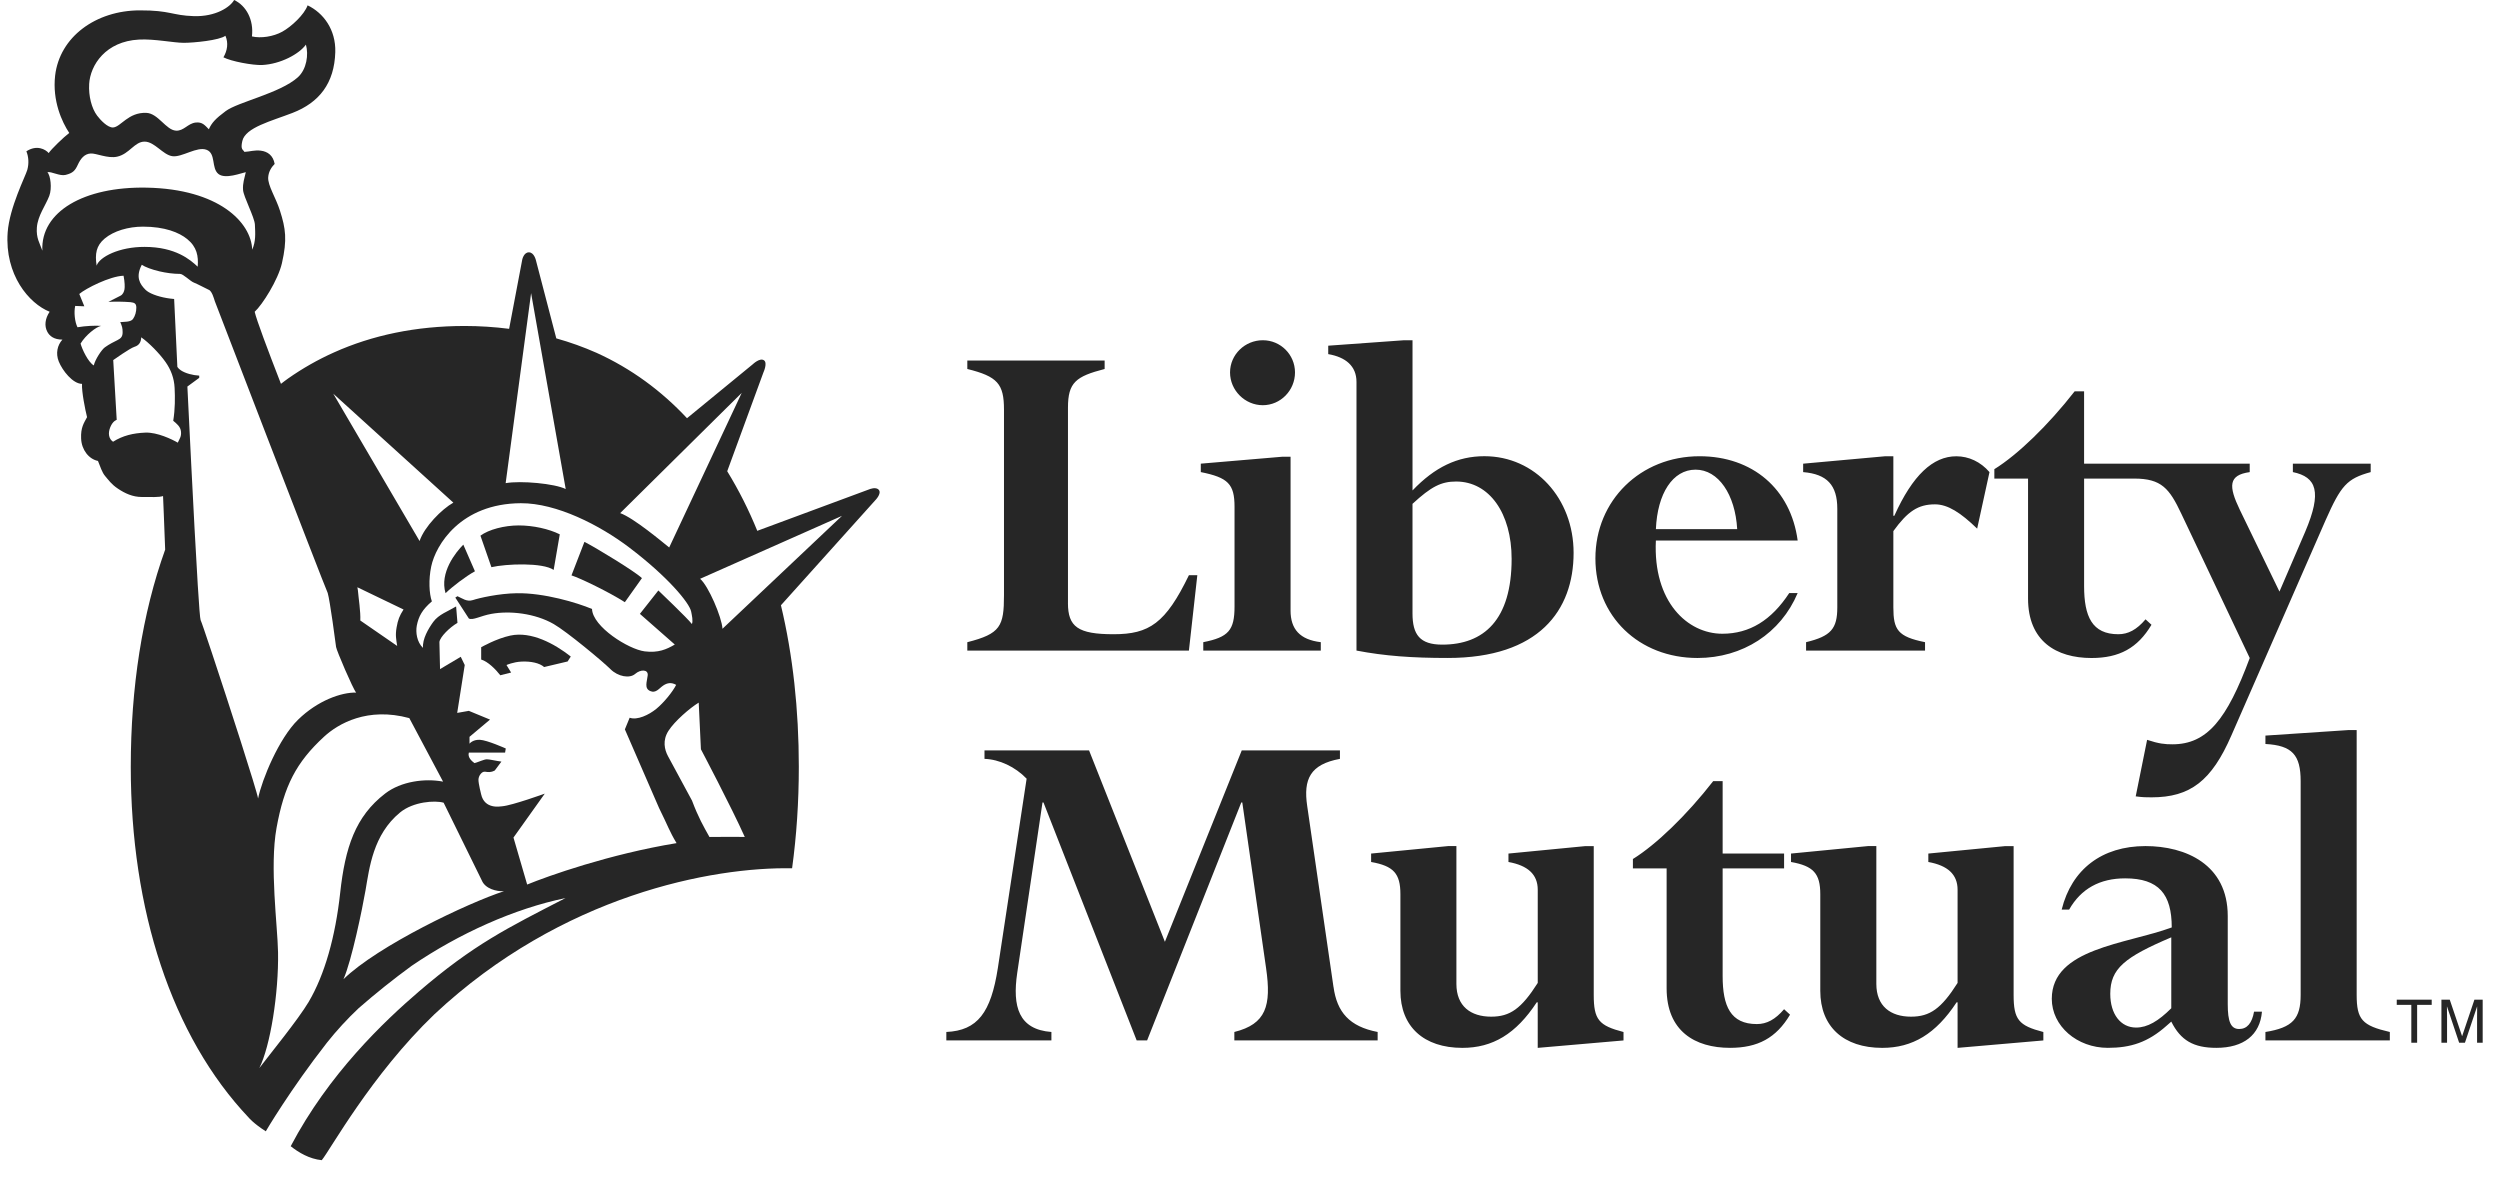 <svg width="123" height="58" viewBox="0 0 123 58" fill="none" xmlns="http://www.w3.org/2000/svg">
<g clip-path="url(#clip0_1162_34766)">
<path d="M25.11 31.27C24.414 31.419 23.674 31.844 23.674 31.844H23.674V32.449C24.009 32.55 24.379 32.922 24.615 33.223L25.147 33.089L24.919 32.719C24.919 32.719 25.249 32.57 25.659 32.55C26.119 32.529 26.546 32.618 26.771 32.818L27.928 32.544L28.082 32.301C27.275 31.667 26.137 31.05 25.11 31.27H25.11Z" fill="#262626"/>
<path d="M31.583 28.445C31.28 28.14 29.295 26.93 28.754 26.66L28.117 28.309C28.552 28.445 30.001 29.151 30.742 29.628L31.583 28.445Z" fill="#262626"/>
<path d="M43.244 24.11C43.105 23.926 42.761 24.077 42.761 24.077L37.258 26.117C36.846 25.101 36.352 24.12 35.779 23.185L37.561 18.323C37.561 18.323 37.784 17.84 37.577 17.72C37.372 17.598 37.038 17.921 37.038 17.921L33.801 20.576C32.538 19.224 31.057 18.134 29.355 17.361C28.711 17.076 28.048 16.838 27.37 16.648L26.366 12.801C26.366 12.801 26.279 12.415 26.021 12.415C25.763 12.415 25.693 12.78 25.693 12.78L25.049 16.178C24.327 16.086 23.598 16.039 22.87 16.038C20.455 16.038 18.311 16.496 16.433 17.339C15.639 17.694 14.88 18.126 14.167 18.627C14.049 18.709 13.938 18.799 13.823 18.885C13.155 17.165 12.629 15.762 12.53 15.34C12.902 15.004 13.681 13.777 13.871 12.949C14.135 11.791 14.054 11.243 13.775 10.368C13.574 9.727 13.169 9.128 13.195 8.723C13.216 8.421 13.376 8.205 13.513 8.066C13.439 7.641 13.162 7.455 12.833 7.413C12.53 7.372 12.294 7.461 12.025 7.473C11.957 7.349 11.822 7.372 11.923 6.934C12.078 6.27 13.351 5.958 14.394 5.554C15.714 5.042 16.451 4.091 16.496 2.565C16.528 1.455 15.909 0.633 15.134 0.263C14.979 0.711 14.335 1.314 13.888 1.559C13.448 1.802 12.837 1.895 12.395 1.792C12.492 0.976 12.115 0.28 11.519 0C11.328 0.348 10.611 0.828 9.534 0.794C8.456 0.76 8.387 0.505 6.873 0.51C4.717 0.514 2.932 1.814 2.712 3.722C2.571 4.962 3.048 6.002 3.407 6.541C3.138 6.743 2.509 7.35 2.396 7.531C2.241 7.35 1.813 7.108 1.298 7.444C1.409 7.716 1.43 8.045 1.342 8.361C1.253 8.673 0.467 10.201 0.377 11.434C0.225 13.522 1.43 14.935 2.442 15.338C2.218 15.675 2.172 16.034 2.33 16.327C2.434 16.521 2.643 16.709 3.071 16.709C2.824 16.978 2.73 17.385 2.891 17.785C3.071 18.234 3.585 18.886 4.035 18.886C4.013 19.267 4.192 20.163 4.283 20.524C4.126 20.816 3.967 21.036 3.991 21.575C4.013 22.136 4.373 22.589 4.82 22.678C4.933 22.949 5.018 23.244 5.174 23.424C5.331 23.604 5.471 23.823 5.809 24.047C6.145 24.271 6.526 24.452 6.976 24.452C7.426 24.452 7.82 24.474 8.022 24.406C8.032 24.535 8.074 25.722 8.126 27.042C6.998 30.183 6.434 33.825 6.434 37.732V37.734C6.435 44.736 8.432 50.975 12.244 54.995C12.244 54.995 12.464 55.266 13.076 55.661C13.076 55.661 14.27 53.622 16.084 51.302C16.564 50.697 17.088 50.127 17.651 49.598C18.488 48.868 19.356 48.174 20.253 47.519C22.599 45.921 25.314 44.703 27.823 44.185C24.946 45.668 23.314 46.463 20.609 48.783C18.897 50.252 16.168 52.843 14.303 56.394C14.691 56.702 15.214 57.018 15.83 57.081C16.224 56.618 18.253 52.898 21.367 49.908C27.666 44.01 35.087 42.646 38.971 42.72C39.19 41.121 39.302 39.453 39.302 37.732C39.302 34.912 39.009 32.233 38.422 29.779L43.06 24.617C43.06 24.617 43.381 24.295 43.244 24.11L43.244 24.11ZM30.513 25.245L36.492 19.331L32.924 26.936C32.587 26.666 31.179 25.482 30.512 25.245L30.513 25.245ZM26.13 14.422L27.833 24.061C27.295 23.791 25.618 23.638 24.878 23.771L26.13 14.422ZM16.396 19.369L22.305 24.73C21.734 25.05 20.878 25.913 20.643 26.619L16.396 19.369ZM19.541 31.78L17.727 30.529C17.749 30.104 17.638 29.412 17.609 29.05C17.606 29.01 17.593 28.947 17.583 28.893L19.854 29.987C19.652 30.302 19.579 30.491 19.512 30.871C19.444 31.255 19.494 31.466 19.541 31.78V31.78ZM4.386 4.14C4.44 3.198 5.199 2.033 6.837 1.947C7.584 1.905 8.547 2.107 9.041 2.107C9.534 2.107 10.798 1.984 11.09 1.759C11.247 2.118 11.184 2.492 10.993 2.82C11.375 3.022 12.452 3.22 12.902 3.198C13.798 3.153 14.719 2.661 15.051 2.195C15.19 2.684 15.09 3.411 14.652 3.804C13.776 4.589 11.711 5.015 11.105 5.465C10.605 5.836 10.411 6.048 10.276 6.361C10.074 6.16 9.959 5.994 9.629 6.029C9.243 6.07 9.041 6.452 8.659 6.428C8.165 6.4 7.784 5.576 7.2 5.553C6.304 5.517 5.945 6.248 5.563 6.272C5.294 6.287 4.931 5.893 4.778 5.689C4.508 5.33 4.353 4.722 4.387 4.14L4.386 4.14ZM2.084 12.332C1.949 11.951 1.775 11.712 1.814 11.193C1.859 10.605 2.244 10.111 2.424 9.639C2.566 9.267 2.487 8.629 2.33 8.472C2.533 8.427 2.942 8.678 3.229 8.605C3.587 8.516 3.695 8.396 3.83 8.102C3.964 7.811 4.149 7.573 4.455 7.552C4.731 7.531 5.297 7.812 5.765 7.708C6.37 7.573 6.617 6.968 7.113 6.968C7.609 6.968 8.009 7.617 8.48 7.685C8.952 7.752 9.691 7.189 10.163 7.37C10.636 7.551 10.386 8.271 10.747 8.559C11.084 8.829 11.869 8.514 12.093 8.47C12.026 8.784 11.935 9.008 11.958 9.345C11.982 9.682 12.524 10.692 12.541 11.05C12.563 11.498 12.588 11.879 12.408 12.284C12.362 10.938 10.761 9.3 7.215 9.232C4.118 9.173 1.994 10.422 2.084 12.331L2.084 12.332ZM4.754 13.071C4.665 12.487 4.733 12.092 5.144 11.742C5.594 11.362 6.315 11.151 7.033 11.151C8.11 11.151 8.811 11.437 9.21 11.762C9.689 12.15 9.771 12.605 9.726 13.121C9.368 12.785 8.645 12.15 7.119 12.147C5.862 12.142 4.888 12.645 4.754 13.071H4.754ZM5.159 17.089C5.001 17.202 4.679 17.689 4.614 17.98C4.328 17.807 4.037 17.175 3.964 16.904C4.216 16.483 4.732 16.078 4.978 16.033C4.686 16.011 4.215 16.033 3.812 16.101C3.677 15.833 3.632 15.359 3.699 15.052L4.149 15.07L3.901 14.463C4.215 14.193 5.404 13.588 6.079 13.566C6.14 13.874 6.145 14.127 6.124 14.239C6.101 14.351 6.055 14.486 5.922 14.552L5.334 14.852C5.694 14.834 6.056 14.839 6.416 14.866C6.616 14.888 6.707 14.933 6.707 15.136C6.707 15.339 6.653 15.54 6.542 15.696C6.427 15.855 6.095 15.828 5.917 15.849C6.006 16.05 6.033 16.146 6.033 16.346C6.033 16.545 5.966 16.64 5.786 16.73C5.607 16.819 5.383 16.928 5.16 17.088L5.159 17.089ZM8.747 21.779C8.479 21.622 7.738 21.261 7.154 21.285C6.549 21.309 6.039 21.432 5.562 21.734C5.36 21.599 5.297 21.329 5.427 21.015C5.555 20.702 5.742 20.657 5.742 20.657L5.571 17.716C5.571 17.716 6.397 17.128 6.62 17.061C6.844 16.995 6.946 16.819 6.946 16.595C7.312 16.844 7.852 17.395 8.141 17.807C8.412 18.189 8.569 18.614 8.591 19.086C8.614 19.557 8.618 20.119 8.523 20.702C8.708 20.86 8.882 20.993 8.905 21.239C8.927 21.488 8.838 21.576 8.747 21.779V21.779ZM12.697 39.285C12.648 38.926 11.232 34.545 10.422 32.111C10.119 31.201 9.901 30.563 9.87 30.508C9.843 30.459 9.792 29.786 9.73 28.787C9.536 25.652 9.236 19.306 9.219 19.018L9.802 18.59V18.481C9.483 18.463 9.126 18.371 8.901 18.222C8.826 18.172 8.765 18.115 8.726 18.053L8.568 14.711C8.564 14.711 8.559 14.71 8.555 14.709C8.084 14.671 7.605 14.543 7.322 14.378C7.256 14.339 7.201 14.299 7.159 14.257C6.879 13.977 6.661 13.633 6.976 13.026C7.135 13.137 7.462 13.261 7.848 13.351C8.166 13.425 8.525 13.476 8.859 13.476C9.016 13.476 9.348 13.827 9.533 13.901C9.736 13.982 10.07 14.164 10.248 14.247C10.258 14.252 10.269 14.257 10.278 14.261C10.304 14.272 10.329 14.293 10.352 14.32C10.393 14.367 10.429 14.433 10.46 14.504C10.511 14.622 10.547 14.751 10.57 14.821C10.591 14.884 11.813 18.059 13.103 21.403C14.54 25.125 16.061 29.056 16.109 29.138C16.114 29.147 16.119 29.161 16.125 29.181C16.232 29.535 16.515 31.661 16.535 31.832C16.559 32.011 17.366 33.895 17.523 34.076C16.805 34.054 15.629 34.465 14.664 35.41C13.721 36.33 12.887 38.354 12.697 39.287C12.697 39.286 12.697 39.284 12.696 39.283C12.696 39.283 12.696 39.284 12.696 39.285H12.697ZM16.737 43.927C16.502 46.083 15.977 47.953 15.189 49.289C14.682 50.149 13.257 51.893 12.758 52.551C13.298 51.475 13.715 48.876 13.68 46.855C13.657 45.544 13.259 42.649 13.606 40.731C13.98 38.672 14.565 37.515 15.943 36.246C16.645 35.599 18.084 34.773 20.138 35.331L21.799 38.456C20.91 38.286 19.735 38.438 18.951 39.041C17.478 40.173 16.982 41.699 16.737 43.927ZM16.899 48.176C17.303 47.266 17.834 44.674 17.983 43.807C18.176 42.694 18.354 41.069 19.68 39.976C20.331 39.439 21.401 39.369 21.827 39.493L23.707 43.321C23.875 43.726 24.427 43.869 24.797 43.847C23.035 44.419 18.596 46.526 16.9 48.176H16.899ZM25.936 43.518L25.263 41.208L26.803 39.047C26.803 39.047 25.201 39.627 24.708 39.669C24.61 39.677 23.836 39.831 23.67 39.072C23.67 39.072 23.54 38.567 23.54 38.364C23.54 38.171 23.707 37.936 23.875 37.969C24.181 38.03 24.347 37.903 24.347 37.903L24.67 37.47C24.401 37.437 24.089 37.357 23.956 37.357C23.822 37.357 23.578 37.479 23.343 37.545C23.208 37.444 22.999 37.263 23.067 37.029H24.85L24.884 36.825C24.884 36.825 23.965 36.413 23.609 36.398C23.253 36.382 23.1 36.59 23.1 36.59V36.252L24.109 35.404L23.067 34.974L22.494 35.075L22.865 32.719L22.669 32.314L21.65 32.921L21.619 31.584C21.65 31.338 22.123 30.867 22.507 30.646L22.441 29.837C22.035 30.082 21.587 30.227 21.316 30.598C21.075 30.931 20.777 31.438 20.811 31.877C20.507 31.584 20.444 31.109 20.507 30.777C20.598 30.317 20.777 29.992 21.248 29.588C21.113 29.207 21.081 28.512 21.216 27.87C21.439 26.808 22.662 24.775 25.624 24.758C27.379 24.748 29.512 25.837 30.965 26.942C32.83 28.355 33.923 29.658 34.006 30.094C34.041 30.28 34.106 30.543 34.042 30.703C33.839 30.431 32.391 29.051 32.391 29.051L31.483 30.202L33.2 31.711C32.798 31.947 32.39 32.132 31.718 32.047C30.922 31.947 29.16 30.836 29.127 29.962C28.408 29.657 26.771 29.164 25.424 29.187C24.546 29.199 23.572 29.421 23.269 29.523C22.965 29.623 22.743 29.436 22.508 29.334L22.401 29.401L23.068 30.431C23.27 30.532 23.648 30.296 24.179 30.202C25.088 30.038 26.322 30.174 27.242 30.703C27.883 31.07 29.665 32.551 30.035 32.923C30.406 33.292 30.979 33.392 31.249 33.157C31.518 32.923 31.901 32.928 31.867 33.23C31.834 33.534 31.684 33.866 31.989 33.999C32.269 34.124 32.426 33.866 32.628 33.73C32.831 33.593 33.032 33.562 33.267 33.695C33.099 34.032 32.662 34.571 32.291 34.875C31.921 35.177 31.349 35.447 30.979 35.312L30.744 35.885L32.426 39.755C32.869 40.646 32.927 40.884 33.287 41.482C29.99 42.022 26.953 43.102 25.936 43.52L25.936 43.518ZM34.905 41.179C34.605 40.643 34.361 40.223 34.047 39.39C34.047 39.39 33.053 37.553 32.862 37.197C32.694 36.88 32.586 36.428 32.889 35.955C33.191 35.484 33.94 34.833 34.377 34.569L34.485 36.864C34.485 36.864 35.986 39.708 36.643 41.179C36.027 41.165 35.444 41.179 34.905 41.179ZM35.546 30.935C35.514 30.362 34.849 28.814 34.445 28.477L41.426 25.38L35.546 30.935H35.546Z" fill="#262626"/>
<path d="M22.796 26.796C22.427 27.165 21.618 28.169 21.921 29.185C22.258 28.857 22.933 28.344 23.367 28.107L22.795 26.796H22.796Z" fill="#262626"/>
<path d="M27.24 28.04L27.541 26.289C27.004 26.022 26.23 25.851 25.523 25.851C24.815 25.851 24.043 26.053 23.638 26.355L24.177 27.905C24.918 27.736 26.701 27.669 27.24 28.04Z" fill="#262626"/>
<path d="M52.543 29.668C52.543 30.838 53.032 31.204 54.787 31.204C56.542 31.204 57.347 30.669 58.494 28.301H58.908L58.494 32.011H47.592V31.596C49.226 31.181 49.396 30.814 49.396 29.277V20.155C49.396 18.886 49.08 18.522 47.592 18.154V17.739H54.348V18.154C52.934 18.521 52.544 18.813 52.544 20.058V29.669H52.543L52.543 29.668ZM63.495 30.033C63.495 30.96 63.958 31.473 64.983 31.595V32.01H59.201V31.595C60.444 31.351 60.739 31.009 60.739 29.839V24.935C60.739 23.813 60.421 23.496 59.079 23.227V22.812L63.081 22.472H63.496V30.033H63.495H63.495ZM62.129 16.74C63.002 16.738 63.711 17.445 63.714 18.318C63.714 18.32 63.714 18.322 63.714 18.325C63.714 19.204 63.007 19.936 62.129 19.936C61.251 19.936 60.518 19.204 60.518 18.325C60.518 17.446 61.249 16.74 62.129 16.74ZM69.495 24.789C70.422 23.934 70.909 23.691 71.641 23.691C73.273 23.691 74.372 25.252 74.372 27.497C74.372 30.497 73.007 31.716 70.959 31.716C69.859 31.716 69.495 31.227 69.495 30.18V24.789L69.495 24.789ZM69.495 16.74H69.079L65.349 17.008V17.423C66.203 17.569 66.739 18.008 66.739 18.788V32.008C68.129 32.276 69.496 32.372 71.228 32.372C75.716 32.372 77.421 30.031 77.421 27.201C77.421 24.517 75.52 22.445 73.033 22.445C71.715 22.445 70.591 22.982 69.496 24.13V16.739H69.495V16.74ZM81.47 26.033C81.543 24.277 82.299 23.107 83.422 23.107C84.545 23.107 85.372 24.326 85.47 26.033H81.47ZM88.445 26.593C88.105 24.058 86.228 22.447 83.616 22.447C80.715 22.447 78.494 24.617 78.494 27.472C78.494 30.326 80.64 32.373 83.518 32.373C85.737 32.373 87.614 31.154 88.445 29.178H88.031C87.152 30.52 86.079 31.18 84.738 31.18C83.03 31.18 81.323 29.616 81.469 26.593H88.445V26.593ZM97.275 26.008C96.469 25.228 95.835 24.814 95.201 24.814C94.372 24.814 93.859 25.155 93.153 26.13V29.886C93.153 30.985 93.371 31.325 94.712 31.595V32.01H88.859V31.595C90.081 31.301 90.395 30.935 90.395 29.886V25.032C90.395 23.862 89.885 23.325 88.715 23.228V22.813L92.736 22.449H93.153V25.376H93.201C94.103 23.374 95.103 22.449 96.251 22.449C96.859 22.449 97.445 22.718 97.883 23.228L97.276 26.009L97.275 26.008ZM112.809 22.812V23.227C113.98 23.47 114.247 24.202 113.419 26.155L112.149 29.106L110.199 25.083C109.636 23.911 109.636 23.374 110.686 23.228V22.813H102.537V19.253H102.073C100.78 20.912 99.268 22.376 98.122 23.083V23.546H99.78V29.45C99.78 31.546 101.171 32.374 102.902 32.374C104.268 32.374 105.171 31.886 105.853 30.739L105.561 30.471C105.122 30.986 104.706 31.204 104.221 31.204C102.927 31.204 102.538 30.327 102.538 28.837V23.546H105.004C106.345 23.546 106.736 24.034 107.322 25.278L110.687 32.375C109.564 35.4 108.59 36.62 106.883 36.62C106.516 36.62 106.223 36.595 105.638 36.4L105.077 39.181C105.42 39.229 105.614 39.229 105.857 39.229C107.76 39.229 108.81 38.423 109.786 36.18L114.419 25.594C115.176 23.887 115.468 23.547 116.638 23.228V22.814H112.809L112.809 22.812ZM65.609 48.556C65.779 49.799 66.391 50.506 67.78 50.773V51.188H60.73V50.773C62.291 50.384 62.56 49.484 62.291 47.631L61.121 39.481H61.071L56.438 51.188H55.924L51.339 39.481H51.291L50.047 47.872C49.803 49.531 50.119 50.652 51.729 50.773V51.188H46.56V50.773C48.096 50.703 48.753 49.822 49.094 47.63L50.51 38.311C49.948 37.726 49.168 37.361 48.437 37.336V36.921H53.582L57.313 46.336L61.094 36.921H65.925V37.336C64.461 37.606 64.119 38.335 64.314 39.653L65.607 48.556L65.609 48.556ZM68.9 43.996C68.9 42.971 68.558 42.605 67.459 42.41V41.995L71.241 41.628H71.655V48.409C71.655 49.508 72.362 50.02 73.365 50.02C74.29 50.02 74.851 49.63 75.657 48.36V43.776C75.657 43.02 75.167 42.582 74.216 42.41V41.995L77.997 41.629H78.412V48.947C78.412 50.166 78.656 50.459 79.877 50.775V51.19L75.656 51.555V49.314H75.608C74.584 50.873 73.436 51.555 71.948 51.555C70.047 51.555 68.9 50.508 68.9 48.751V43.996ZM81.998 42.726H80.339V42.263C81.484 41.556 82.998 40.092 84.288 38.433H84.754V41.994H87.777V42.725H84.754V48.018C84.754 49.506 85.143 50.384 86.436 50.384C86.923 50.384 87.339 50.164 87.777 49.653L88.07 49.922C87.388 51.068 86.485 51.554 85.118 51.554C83.387 51.554 81.998 50.727 81.998 48.627V42.726ZM89.558 43.996C89.558 42.971 89.217 42.605 88.118 42.41V41.995L91.899 41.628H92.316V48.409C92.316 49.508 93.021 50.02 94.02 50.02C94.948 50.02 95.509 49.63 96.313 48.36V43.776C96.313 43.02 95.825 42.582 94.874 42.41V41.995L98.655 41.629H99.07V48.947C99.07 50.166 99.314 50.459 100.533 50.775V51.19L96.313 51.555V49.314H96.265C95.24 50.873 94.094 51.555 92.605 51.555C90.704 51.555 89.558 50.508 89.558 48.751V43.996H89.559H89.558ZM106.827 49.606C106.191 50.24 105.655 50.556 105.094 50.556C104.338 50.556 103.825 49.897 103.825 48.898C103.825 47.655 104.531 47.093 106.827 46.117V49.606ZM109.605 45.067C109.605 42.53 107.533 41.627 105.557 41.627C103.411 41.627 101.923 42.775 101.435 44.751H101.802C102.385 43.725 103.312 43.215 104.557 43.215C106.216 43.215 106.85 43.996 106.85 45.63C104.605 46.458 100.948 46.653 100.948 49.142C100.948 50.483 102.191 51.554 103.705 51.554C104.825 51.554 105.679 51.287 106.606 50.457L106.827 50.263C107.288 51.188 107.924 51.554 109.044 51.554C110.387 51.554 111.192 50.921 111.288 49.775H110.899C110.8 50.337 110.558 50.627 110.167 50.627C109.753 50.627 109.605 50.263 109.605 49.409V45.066L109.605 45.067ZM113.192 38.434C113.192 37.141 112.776 36.676 111.459 36.604V36.191L115.533 35.92H115.948V48.946C115.948 50.165 116.217 50.458 117.58 50.774V51.188H111.459V50.774C112.802 50.556 113.192 50.118 113.192 48.946V38.434H113.192ZM117.92 49.438H118.637V51.303H118.923V49.438H119.64V49.184H117.92V49.438ZM121.872 51.303V50.051C121.872 49.989 121.876 49.721 121.876 49.522H121.872L121.275 51.303H120.99L120.395 49.526H120.389C120.389 49.722 120.395 49.989 120.395 50.052V51.303H120.118V49.184H120.528L121.133 50.975H121.138L121.741 49.184H122.148V51.303H121.871L121.872 51.303Z" fill="#262626"/>
</g>
<defs>
<clipPath id="clip0_1162_34766">
<rect width="121.783" height="57.08" fill="white" transform="translate(0.364)"/>
</clipPath>
</defs>
</svg>
